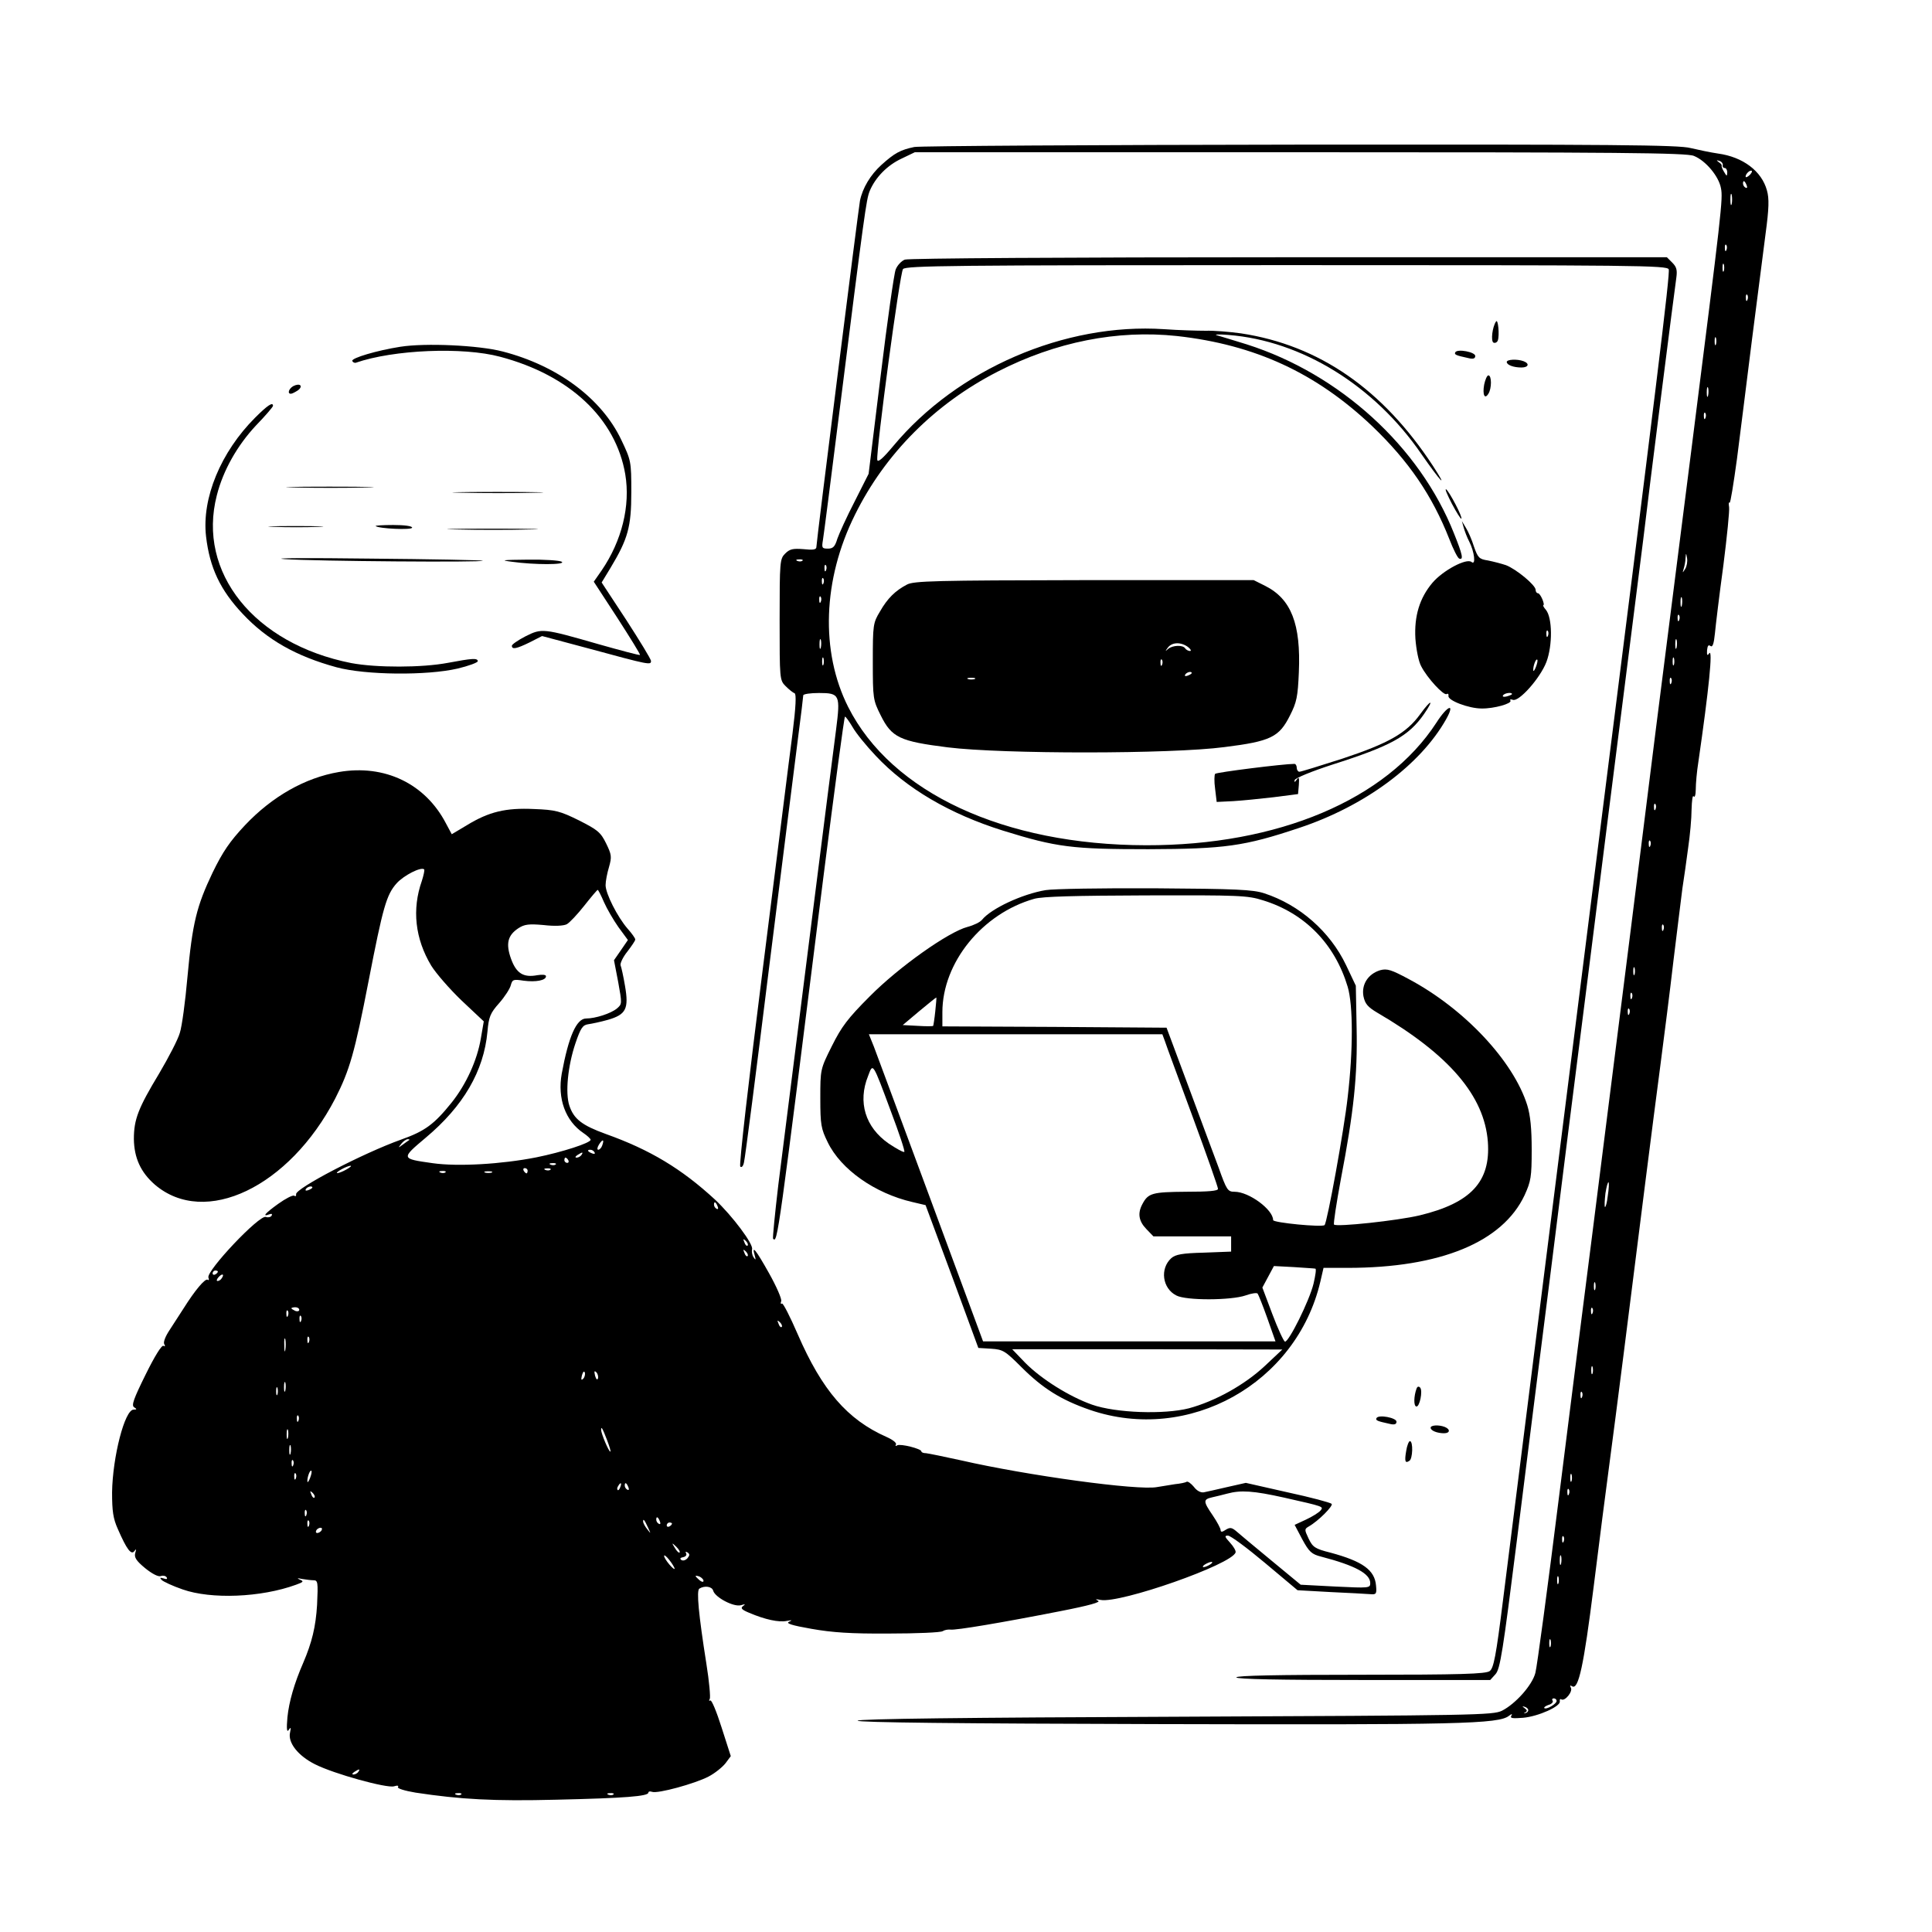 <?xml version="1.0" standalone="no"?>
<!DOCTYPE svg PUBLIC "-//W3C//DTD SVG 20010904//EN"
 "http://www.w3.org/TR/2001/REC-SVG-20010904/DTD/svg10.dtd">
<svg version="1.0" xmlns="http://www.w3.org/2000/svg"
 width="736pt" height="736pt" viewBox="0 0 736 736"
 preserveAspectRatio="xMidYMid meet">

<g transform="translate(0,736) scale(0.1,-0.1)"
fill="#000000" stroke="none">
<path d="M3483 6800 c-53 -11 -75 -23 -125 -68 -42 -38 -72 -88 -82 -137 -6
-33 -166 -1299 -166 -1319 0 -10 -13 -12 -49 -8 -40 3 -52 1 -70 -17 -20 -20
-21 -30 -21 -251 0 -228 0 -231 23 -254 13 -13 28 -25 34 -27 7 -3 5 -51 -8
-154 -11 -82 -61 -485 -113 -895 -54 -426 -91 -749 -86 -754 5 -5 11 1 14 15
4 13 47 348 96 744 50 396 99 789 110 873 11 84 20 158 20 163 0 5 27 9 60 9
79 0 82 -7 65 -140 -13 -95 -157 -1236 -220 -1734 -13 -110 -22 -202 -20 -205
17 -17 18 -10 191 1372 43 339 80 617 83 617 3 0 16 -18 29 -40 13 -23 52 -71
88 -109 117 -125 283 -222 484 -285 206 -64 264 -71 555 -71 290 1 365 11 574
81 250 83 462 240 560 414 36 64 6 54 -37 -13 -190 -293 -603 -468 -1106 -467
-541 1 -970 200 -1135 527 -106 211 -97 485 26 732 115 233 305 423 543 545
222 114 457 160 683 136 298 -33 531 -141 744 -343 140 -134 229 -265 294
-430 15 -39 32 -73 38 -75 17 -6 13 14 -20 96 -131 331 -435 607 -789 720 -52
16 -104 32 -115 35 -11 3 9 4 45 1 279 -22 556 -193 735 -454 73 -105 105
-139 44 -45 -191 292 -434 460 -731 505 -43 6 -103 11 -135 10 -32 0 -103 2
-159 6 -377 25 -787 -152 -1031 -445 -40 -48 -59 -64 -61 -53 -5 35 86 713 98
727 11 13 190 15 1462 15 1335 0 1449 -1 1455 -16 6 -15 -47 -443 -278 -2269
-48 -382 -196 -1552 -353 -2799 -27 -217 -36 -261 -51 -272 -15 -11 -109 -14
-492 -14 -309 0 -473 -3 -473 -10 0 -7 168 -10 483 -10 l484 0 20 22 c18 20
28 84 82 513 34 270 90 720 126 1000 35 281 100 798 145 1150 44 352 108 854
141 1115 33 261 64 507 69 545 22 188 121 965 126 997 4 29 1 41 -15 57 l-21
21 -1439 0 c-848 0 -1450 -4 -1464 -9 -13 -5 -29 -22 -35 -38 -6 -15 -32 -197
-57 -403 l-46 -375 -53 -105 c-30 -58 -59 -122 -66 -142 -9 -30 -16 -38 -36
-38 -23 0 -24 3 -19 33 3 17 30 228 60 467 99 787 105 829 118 862 22 53 68
99 122 124 l50 24 1468 0 c1210 0 1473 -2 1500 -14 45 -18 95 -78 103 -123 8
-40 3 -83 -111 -983 -36 -283 -97 -765 -136 -1070 -63 -506 -115 -918 -243
-1930 -25 -195 -82 -643 -126 -995 -44 -352 -85 -657 -91 -678 -12 -47 -76
-118 -127 -144 -35 -17 -97 -18 -1245 -23 -792 -3 -1208 -8 -1210 -15 -1 -7
386 -11 1143 -13 1147 -3 1300 0 1339 32 11 8 13 8 8 -1 -5 -9 6 -10 45 -7 58
5 145 44 140 63 -1 7 2 10 6 7 14 -8 45 31 36 45 -4 8 -3 10 5 5 24 -15 44 76
82 379 21 170 48 378 59 460 11 83 36 274 55 425 59 469 113 896 140 1100 14
107 37 287 50 400 14 113 29 237 34 275 6 39 16 108 22 155 7 47 13 113 13
146 1 34 4 57 8 50 4 -6 8 6 8 27 0 21 4 68 10 105 40 276 56 434 41 413 -7
-10 -9 -8 -8 12 2 17 5 22 13 16 8 -6 13 8 17 48 3 32 17 148 32 258 14 110
24 210 22 223 -2 12 -2 20 2 17 3 -3 15 72 28 167 12 95 38 299 57 453 20 154
43 336 52 405 13 96 14 134 5 165 -20 73 -91 127 -186 140 -28 4 -75 14 -105
21 -45 12 -296 14 -1485 13 -786 -1 -1449 -5 -1472 -9z m3080 -69 c-2 -6 2
-11 7 -11 6 0 10 -8 10 -17 -1 -16 -2 -15 -12 2 -7 11 -11 22 -9 24 1 2 -3 8
-11 13 -10 8 -10 9 2 5 8 -2 14 -10 13 -16z m105 -35 c-7 -8 -15 -12 -17 -11
-5 6 10 25 20 25 5 0 4 -6 -3 -14z m-14 -42 c3 -8 2 -12 -4 -9 -6 3 -10 10
-10 16 0 14 7 11 14 -7z m-57 -71 c-3 -10 -5 -2 -5 17 0 19 2 27 5 18 2 -10 2
-26 0 -35z m-20 -175 c-3 -8 -6 -5 -6 6 -1 11 2 17 5 13 3 -3 4 -12 1 -19z
m-10 -80 c-3 -7 -5 -2 -5 12 0 14 2 19 5 13 2 -7 2 -19 0 -25z m90 -110 c-3
-8 -6 -5 -6 6 -1 11 2 17 5 13 3 -3 4 -12 1 -19z m-120 -170 c-3 -7 -5 -2 -5
12 0 14 2 19 5 13 2 -7 2 -19 0 -25z m-30 -195 c-3 -10 -5 -4 -5 12 0 17 2 24
5 18 2 -7 2 -21 0 -30z m-10 -85 c-3 -8 -6 -5 -6 6 -1 11 2 17 5 13 3 -3 4
-12 1 -19z m-77 -575 c-11 -17 -11 -17 -6 0 3 10 7 28 7 40 2 22 2 22 6 0 2
-12 -1 -30 -7 -40z m-3363 31 c-3 -3 -12 -4 -19 -1 -8 3 -5 6 6 6 11 1 17 -2
13 -5z m90 -36 c-3 -8 -6 -5 -6 6 -1 11 2 17 5 13 3 -3 4 -12 1 -19z m-10 -50
c-3 -8 -6 -5 -6 6 -1 11 2 17 5 13 3 -3 4 -12 1 -19z m-10 -70 c-3 -8 -6 -5
-6 6 -1 11 2 17 5 13 3 -3 4 -12 1 -19z m3280 -15 c-3 -10 -5 -4 -5 12 0 17 2
24 5 18 2 -7 2 -21 0 -30z m-10 -55 c-3 -8 -6 -5 -6 6 -1 11 2 17 5 13 3 -3 4
-12 1 -19z m-3270 -105 c-3 -10 -5 -4 -5 12 0 17 2 24 5 18 2 -7 2 -21 0 -30z
m3260 0 c-3 -10 -5 -4 -5 12 0 17 2 24 5 18 2 -7 2 -21 0 -30z m-3250 -65 c-3
-7 -5 -2 -5 12 0 14 2 19 5 13 2 -7 2 -19 0 -25z m3240 0 c-3 -7 -5 -2 -5 12
0 14 2 19 5 13 2 -7 2 -19 0 -25z m-10 -70 c-3 -8 -6 -5 -6 6 -1 11 2 17 5 13
3 -3 4 -12 1 -19z m-60 -480 c-3 -8 -6 -5 -6 6 -1 11 2 17 5 13 3 -3 4 -12 1
-19z m-20 -140 c-3 -8 -6 -5 -6 6 -1 11 2 17 5 13 3 -3 4 -12 1 -19z m50 -320
c-3 -8 -6 -5 -6 6 -1 11 2 17 5 13 3 -3 4 -12 1 -19z m-110 -170 c-3 -7 -5 -2
-5 12 0 14 2 19 5 13 2 -7 2 -19 0 -25z m-10 -90 c-3 -8 -6 -5 -6 6 -1 11 2
17 5 13 3 -3 4 -12 1 -19z m-10 -60 c-3 -8 -6 -5 -6 6 -1 11 2 17 5 13 3 -3 4
-12 1 -19z m-82 -693 c-3 -26 -8 -45 -11 -43 -2 3 -1 26 2 52 4 25 9 44 12 42
2 -3 1 -26 -3 -51z m-48 -357 c-3 -7 -5 -2 -5 12 0 14 2 19 5 13 2 -7 2 -19 0
-25z m-10 -90 c-3 -8 -6 -5 -6 6 -1 11 2 17 5 13 3 -3 4 -12 1 -19z m0 -230
c-3 -7 -5 -2 -5 12 0 14 2 19 5 13 2 -7 2 -19 0 -25z m-40 -90 c-3 -8 -6 -5
-6 6 -1 11 2 17 5 13 3 -3 4 -12 1 -19z m-40 -320 c-3 -7 -5 -2 -5 12 0 14 2
19 5 13 2 -7 2 -19 0 -25z m-10 -50 c-3 -8 -6 -5 -6 6 -1 11 2 17 5 13 3 -3 4
-12 1 -19z m-20 -180 c-3 -8 -6 -5 -6 6 -1 11 2 17 5 13 3 -3 4 -12 1 -19z
m-10 -85 c-3 -10 -5 -4 -5 12 0 17 2 24 5 18 2 -7 2 -21 0 -30z m-10 -75 c-3
-7 -5 -2 -5 12 0 14 2 19 5 13 2 -7 2 -19 0 -25z m-30 -240 c-3 -7 -5 -2 -5
12 0 14 2 19 5 13 2 -7 2 -19 0 -25z m23 -208 c0 -11 -39 -34 -47 -27 -2 3 5
8 16 12 12 3 19 11 16 16 -4 5 -1 9 4 9 6 0 11 -4 11 -10z m-108 -35 c0 -5 -5
-10 -11 -11 -8 -2 -7 -1 0 3 8 4 7 8 -2 15 -11 8 -11 9 -1 6 8 -2 14 -8 14
-13z"/>
<path d="M5699 6135 c-14 -21 -20 -73 -10 -80 6 -3 14 0 17 8 7 20 1 85 -7 72z"/>
<path d="M1525 6039 c-89 -14 -187 -43 -183 -54 2 -5 8 -8 13 -7 144 50 408
61 550 23 265 -70 441 -235 477 -448 20 -120 -13 -253 -90 -366 l-30 -43 90
-138 c49 -76 88 -139 86 -141 -2 -2 -73 17 -158 41 -212 61 -216 61 -278 30
-29 -15 -52 -31 -52 -36 0 -15 17 -12 68 13 l47 24 176 -47 c235 -64 239 -64
239 -48 0 7 -43 77 -94 156 l-94 143 34 56 c66 110 79 155 79 288 0 118 -1
121 -38 199 -75 158 -243 283 -452 337 -92 24 -295 33 -390 18z"/>
<path d="M5544 6018 c-5 -9 3 -12 49 -22 19 -5 27 -2 27 8 0 15 -68 28 -76 14z"/>
<path d="M5740 5981 c0 -11 25 -21 56 -21 27 0 32 15 8 24 -24 9 -64 7 -64 -3z"/>
<path d="M5654 5895 c-7 -39 2 -58 16 -35 13 20 13 70 0 70 -5 0 -12 -16 -16
-35z"/>
<path d="M1117 5889 c-17 -10 -23 -29 -9 -29 5 0 16 6 27 13 22 17 7 29 -18
16z"/>
<path d="M972 5769 c-131 -131 -204 -307 -187 -453 14 -119 54 -204 140 -295
92 -98 203 -161 357 -203 111 -30 344 -32 461 -5 42 10 77 23 77 28 0 13 -22
11 -113 -6 -100 -19 -273 -19 -369 -1 -369 73 -588 345 -512 639 24 95 78 190
149 266 36 37 65 71 65 75 0 16 -21 2 -68 -45z"/>
<path d="M1123 5503 c76 -2 198 -2 270 0 73 1 11 3 -138 3 -148 0 -208 -2
-132 -3z"/>
<path d="M5531 5441 c18 -34 34 -59 36 -57 6 5 -46 104 -58 112 -6 3 5 -22 22
-55z"/>
<path d="M1758 5483 c79 -2 205 -2 280 0 75 1 11 3 -143 3 -154 0 -216 -2
-137 -3z"/>
<path d="M5576 5350 c4 -14 13 -38 21 -53 20 -39 26 -92 9 -78 -19 16 -109
-32 -149 -79 -49 -58 -70 -127 -65 -213 3 -40 12 -87 22 -105 23 -45 86 -113
97 -106 5 3 8 0 7 -7 -4 -17 77 -48 126 -48 47 -1 117 19 110 30 -3 5 1 6 9 3
23 -9 104 82 128 144 24 64 23 169 -2 199 -8 9 -12 17 -10 17 8 2 -11 46 -20
46 -5 0 -9 6 -9 13 0 18 -74 79 -113 94 -18 6 -49 14 -69 18 -33 5 -38 10 -53
53 -8 26 -22 58 -31 72 l-15 25 7 -25z m321 -412 c-3 -8 -6 -5 -6 6 -1 11 2
17 5 13 3 -3 4 -12 1 -19z m-46 -119 c-5 -13 -10 -19 -10 -12 -1 15 10 45 15
40 3 -2 0 -15 -5 -28z m-91 -103 c0 -2 -9 -6 -20 -9 -11 -3 -18 -1 -14 4 5 9
34 13 34 5z"/>
<path d="M1043 5353 c48 -2 125 -2 170 0 45 1 6 3 -88 3 -93 0 -130 -2 -82 -3z"/>
<path d="M1431 5356 c11 -10 139 -16 139 -6 0 6 -29 10 -72 10 -39 0 -69 -2
-67 -4z"/>
<path d="M1738 5343 c79 -2 205 -2 280 0 75 1 11 3 -143 3 -154 0 -216 -2
-137 -3z"/>
<path d="M1085 5230 c112 -8 762 -13 754 -6 -2 2 -197 6 -434 8 -236 3 -380 2
-320 -2z"/>
<path d="M1950 5220 c84 -12 208 -12 190 0 -8 5 -67 9 -130 8 -97 -1 -107 -2
-60 -8z"/>
<path d="M3455 5133 c-44 -23 -74 -52 -103 -103 -26 -43 -27 -51 -27 -190 0
-141 1 -147 30 -205 42 -85 73 -99 255 -122 209 -26 851 -26 1055 1 176 22
208 38 249 120 26 51 30 72 34 165 8 184 -29 279 -128 329 l-44 22 -646 0
c-568 -1 -649 -3 -675 -17z m1071 -238 c10 -8 14 -15 7 -15 -6 0 -15 5 -18 10
-9 14 -48 12 -65 -2 -12 -11 -12 -10 -1 5 16 21 50 22 77 2z m-99 -67 c-3 -8
-6 -5 -6 6 -1 11 2 17 5 13 3 -3 4 -12 1 -19z m113 -32 c0 -2 -7 -7 -16 -10
-8 -3 -12 -2 -9 4 6 10 25 14 25 6z m-827 -23 c-7 -2 -19 -2 -25 0 -7 3 -2 5
12 5 14 0 19 -2 13 -5z"/>
<path d="M5410 4639 c-52 -72 -121 -111 -296 -169 -84 -27 -158 -50 -164 -50
-5 0 -10 7 -10 15 0 8 -4 15 -9 15 -41 0 -297 -32 -302 -38 -3 -4 -4 -29 0
-57 l6 -50 62 3 c34 2 104 9 155 15 l93 12 3 35 c2 28 0 32 -8 20 -8 -11 -10
-11 -8 -2 2 8 66 34 143 59 223 71 291 108 350 193 40 58 27 57 -15 -1z"/>
<path d="M1291 4419 c-129 -22 -254 -93 -358 -203 -58 -62 -84 -100 -123 -180
-61 -128 -77 -192 -96 -399 -8 -92 -21 -188 -29 -212 -7 -25 -43 -94 -79 -155
-79 -131 -96 -174 -96 -249 1 -72 26 -127 80 -174 191 -163 512 -9 687 328 55
108 74 174 127 447 55 283 68 329 107 373 27 30 93 64 105 53 2 -3 -2 -22 -9
-44 -38 -108 -26 -220 36 -323 18 -29 70 -89 116 -133 l84 -79 -11 -64 c-14
-84 -56 -176 -112 -246 -66 -82 -101 -108 -191 -140 -146 -52 -407 -188 -401
-209 1 -6 -2 -9 -7 -5 -6 3 -33 -11 -61 -31 -50 -36 -63 -51 -34 -40 9 3 12 2
9 -5 -4 -6 -14 -8 -22 -5 -24 10 -228 -206 -219 -231 3 -8 2 -12 -3 -8 -10 5
-48 -40 -92 -110 -14 -22 -38 -59 -53 -82 -16 -24 -25 -47 -20 -54 4 -7 3 -10
-3 -6 -7 4 -34 -40 -68 -109 -46 -93 -55 -118 -44 -125 11 -7 11 -9 -2 -9 -34
0 -80 -181 -82 -315 0 -72 4 -100 22 -140 34 -78 51 -100 63 -84 7 10 8 8 3
-8 -4 -16 4 -29 38 -57 27 -22 51 -34 60 -30 8 3 18 1 22 -5 4 -7 -1 -8 -12
-4 -14 4 -15 3 -7 -6 6 -6 42 -23 80 -36 108 -38 298 -31 432 18 28 10 30 13
15 19 -13 6 -11 7 7 3 14 -2 33 -5 44 -5 17 0 18 -7 14 -93 -5 -85 -20 -145
-53 -222 -34 -78 -54 -148 -60 -207 -4 -45 -2 -59 5 -48 8 12 9 9 5 -10 -9
-39 31 -89 95 -121 73 -37 274 -92 301 -84 13 4 19 3 15 -3 -3 -5 25 -14 67
-21 171 -26 300 -33 537 -27 261 6 350 13 350 27 0 4 6 6 14 3 21 -8 163 31
215 58 25 13 53 36 65 51 l20 27 -35 109 c-19 60 -38 106 -43 103 -5 -3 -6 0
-2 6 3 6 -2 66 -13 134 -30 190 -38 278 -27 286 21 13 49 8 53 -8 7 -25 78
-63 106 -55 16 5 18 4 8 -3 -11 -8 -6 -14 23 -26 61 -26 113 -37 143 -31 20 4
23 3 9 -3 -14 -6 10 -14 85 -27 79 -14 150 -19 295 -18 105 0 198 4 205 9 8 5
21 7 30 6 20 -3 193 26 417 70 113 22 158 35 145 40 -12 6 -10 7 10 3 74 -14
500 135 514 181 2 6 -8 23 -21 37 -21 23 -22 27 -8 27 10 0 73 -47 141 -104
l124 -104 126 -7 c69 -3 137 -7 151 -8 23 -2 25 1 22 33 -5 59 -51 92 -173
125 -60 15 -68 21 -84 54 -16 34 -16 36 1 46 37 21 94 79 87 86 -5 5 -80 25
-168 44 l-159 36 -71 -16 c-38 -9 -79 -18 -89 -20 -12 -2 -27 6 -38 21 -11 13
-23 22 -28 19 -4 -3 -24 -7 -44 -9 -20 -3 -51 -8 -68 -11 -72 -14 -495 44
-748 102 -63 14 -123 26 -132 27 -10 0 -18 3 -18 7 0 10 -80 30 -92 23 -6 -4
-8 -3 -5 3 4 6 -13 19 -36 29 -149 66 -245 177 -338 391 -29 67 -56 120 -60
117 -5 -3 -6 1 -3 9 3 8 -18 56 -46 106 -51 91 -67 110 -55 69 5 -18 4 -20 -4
-8 -6 8 -8 22 -6 31 6 19 -75 127 -141 189 -128 118 -248 190 -416 250 -91 33
-122 57 -139 108 -16 48 -6 151 23 237 20 59 28 70 48 73 14 2 48 9 76 17 69
20 80 42 65 129 -6 36 -14 72 -17 79 -2 7 9 31 26 52 16 21 30 41 30 46 0 5
-13 23 -29 41 -39 45 -84 134 -84 166 0 15 6 46 13 69 11 39 10 47 -11 90 -21
43 -33 52 -104 88 -71 35 -89 40 -171 43 -107 5 -171 -10 -256 -62 l-57 -34
-22 41 c-79 152 -234 226 -408 196z m1010 -496 c11 -25 36 -68 55 -95 l36 -49
-26 -38 -27 -39 16 -83 c15 -83 15 -84 -5 -101 -23 -19 -82 -38 -117 -38 -37
0 -67 -69 -93 -210 -17 -95 14 -180 82 -226 15 -10 28 -22 28 -26 0 -12 -108
-47 -207 -67 -132 -26 -299 -36 -396 -22 -120 17 -120 17 -25 97 143 120 221
253 235 404 5 57 11 71 45 109 21 24 41 55 44 68 6 22 10 23 49 17 46 -6 85 1
85 17 0 6 -14 7 -33 4 -53 -10 -80 7 -100 62 -21 58 -13 90 28 117 23 15 40
17 96 12 42 -5 76 -3 88 3 11 6 41 38 67 71 26 33 49 60 51 60 2 0 13 -21 24
-47z m-742 -906 c-2 -1 -13 -9 -24 -17 -19 -14 -19 -14 -6 3 7 9 18 17 24 17
6 0 8 -1 6 -3z m735 -21 c-3 -9 -10 -16 -15 -16 -5 0 -4 9 3 20 14 22 21 20
12 -4z m-29 -26 c3 -6 -1 -7 -9 -4 -18 7 -21 14 -7 14 6 0 13 -4 16 -10z m-50
-10 c-3 -5 -12 -10 -18 -10 -7 0 -6 4 3 10 19 12 23 12 15 0z m-50 -20 c3 -5
1 -10 -4 -10 -6 0 -11 5 -11 10 0 6 2 10 4 10 3 0 8 -4 11 -10z m-48 -16 c-3
-3 -12 -4 -19 -1 -8 3 -5 6 6 6 11 1 17 -2 13 -5z m-797 -19 c-14 -8 -29 -14
-35 -14 -5 0 1 6 15 14 14 8 30 14 35 14 6 0 -1 -6 -15 -14z m690 -5 c0 -5 -2
-10 -4 -10 -3 0 -8 5 -11 10 -3 6 -1 10 4 10 6 0 11 -4 11 -10z m87 4 c-3 -3
-12 -4 -19 -1 -8 3 -5 6 6 6 11 1 17 -2 13 -5z m-400 -10 c-3 -3 -12 -4 -19
-1 -8 3 -5 6 6 6 11 1 17 -2 13 -5z m176 -1 c-7 -2 -19 -2 -25 0 -7 3 -2 5 12
5 14 0 19 -2 13 -5z m-683 -57 c0 -2 -7 -7 -16 -10 -8 -3 -12 -2 -9 4 6 10 25
14 25 6z m1544 -72 c3 -8 2 -12 -4 -9 -6 3 -10 10 -10 16 0 14 7 11 14 -7z
m114 -149 c-3 -3 -9 2 -12 12 -6 14 -5 15 5 6 7 -7 10 -15 7 -18z m0 -40 c-3
-3 -9 2 -12 12 -6 14 -5 15 5 6 7 -7 10 -15 7 -18z m-2018 -59 c0 -3 -4 -8
-10 -11 -5 -3 -10 -1 -10 4 0 6 5 11 10 11 6 0 10 -2 10 -4z m15 -25 c-3 -6
-11 -11 -16 -11 -5 0 -4 6 3 14 14 16 24 13 13 -3z m295 -121 c0 -5 -7 -7 -15
-4 -8 4 -15 8 -15 10 0 2 7 4 15 4 8 0 15 -4 15 -10z m-43 -22 c-3 -8 -6 -5
-6 6 -1 11 2 17 5 13 3 -3 4 -12 1 -19z m50 -20 c-3 -8 -6 -5 -6 6 -1 11 2 17
5 13 3 -3 4 -12 1 -19z m1831 -23 c-3 -3 -9 2 -12 12 -6 14 -5 15 5 6 7 -7 10
-15 7 -18z m-1891 -87 c-2 -13 -4 -5 -4 17 -1 22 1 32 4 23 2 -10 2 -28 0 -40z
m90 30 c-3 -8 -6 -5 -6 6 -1 11 2 17 5 13 3 -3 4 -12 1 -19z m1045 -140 c-8
-8 -9 -4 -5 13 4 13 8 18 11 10 2 -7 -1 -18 -6 -23z m56 1 c-3 -8 -7 -3 -11
10 -4 17 -3 21 5 13 5 -5 8 -16 6 -23z m-1191 -46 c-3 -10 -5 -4 -5 12 0 17 2
24 5 18 2 -7 2 -21 0 -30z m-30 -15 c-3 -7 -5 -2 -5 12 0 14 2 19 5 13 2 -7 2
-19 0 -25z m80 -100 c-3 -8 -6 -5 -6 6 -1 11 2 17 5 13 3 -3 4 -12 1 -19z
m-40 -65 c-3 -10 -5 -4 -5 12 0 17 2 24 5 18 2 -7 2 -21 0 -30z m1216 -10 c9
-24 15 -43 12 -43 -6 0 -35 69 -35 83 0 15 5 7 23 -40z m-1206 -50 c-3 -10 -5
-4 -5 12 0 17 2 24 5 18 2 -7 2 -21 0 -30z m10 -45 c-3 -8 -6 -5 -6 6 -1 11 2
17 5 13 3 -3 4 -12 1 -19z m64 -49 c-5 -13 -10 -19 -10 -12 -1 15 10 45 15 40
3 -2 0 -15 -5 -28z m-54 -1 c-3 -8 -6 -5 -6 6 -1 11 2 17 5 13 3 -3 4 -12 1
-19z m1236 -33 c-3 -9 -8 -14 -10 -11 -3 3 -2 9 2 15 9 16 15 13 8 -4z m31 -1
c3 -8 2 -12 -4 -9 -6 3 -10 10 -10 16 0 14 7 11 14 -7z m-1196 -39 c-3 -3 -9
2 -12 12 -6 14 -5 15 5 6 7 -7 10 -15 7 -18z m3693 0 c155 -35 152 -34 139
-50 -6 -7 -31 -23 -55 -34 l-43 -20 29 -55 c26 -48 36 -57 72 -66 130 -34 187
-65 187 -101 0 -19 -5 -19 -132 -13 l-133 7 -115 95 c-63 52 -123 102 -133
111 -15 12 -22 13 -38 3 -13 -9 -19 -9 -19 -1 0 6 -13 31 -30 56 -37 54 -37
61 -2 69 15 3 41 10 57 14 52 14 99 11 216 -15z m-3724 -67 c-3 -8 -6 -5 -6 6
-1 11 2 17 5 13 3 -3 4 -12 1 -19z m1347 -24 c3 -8 2 -12 -4 -9 -6 3 -10 10
-10 16 0 14 7 11 14 -7z m-1337 -16 c-3 -8 -6 -5 -6 6 -1 11 2 17 5 13 3 -3 4
-12 1 -19z m1292 -8 c11 -24 11 -24 -3 -6 -9 11 -16 24 -16 30 0 12 5 7 19
-24z m91 16 c0 -3 -4 -8 -10 -11 -5 -3 -10 -1 -10 4 0 6 5 11 10 11 6 0 10 -2
10 -4z m-1335 -26 c-3 -5 -11 -10 -16 -10 -6 0 -7 5 -4 10 3 6 11 10 16 10 6
0 7 -4 4 -10z m1364 -84 c-3 -3 -11 5 -18 17 -13 21 -12 21 5 5 10 -10 16 -20
13 -22z m30 -22 c-6 -7 -16 -11 -23 -7 -7 5 -5 9 7 11 9 2 14 8 11 14 -4 7 -2
8 5 4 9 -6 9 -11 0 -22z m-49 -40 c0 -4 -9 3 -20 16 -11 13 -20 27 -20 33 0 5
9 -2 20 -16 11 -14 20 -29 20 -33z m2040 16 c-8 -5 -19 -10 -25 -10 -5 0 -3 5
5 10 8 5 20 10 25 10 6 0 3 -5 -5 -10z m-1930 -62 c0 -6 -6 -5 -15 2 -8 7 -15
14 -15 16 0 2 7 1 15 -2 8 -4 15 -11 15 -16z m-1315 -728 c-3 -5 -12 -10 -18
-10 -7 0 -6 4 3 10 19 12 23 12 15 0z m392 -86 c-3 -3 -12 -4 -19 -1 -8 3 -5
6 6 6 11 1 17 -2 13 -5z m580 0 c-3 -3 -12 -4 -19 -1 -8 3 -5 6 6 6 11 1 17
-2 13 -5z"/>
<path d="M3983 3969 c-89 -15 -207 -70 -242 -113 -7 -9 -32 -21 -55 -27 -73
-19 -262 -153 -372 -264 -85 -85 -108 -116 -145 -190 -44 -88 -44 -89 -44
-199 0 -101 3 -116 28 -167 50 -104 180 -195 322 -228 l51 -12 101 -272 100
-272 49 -3 c45 -3 53 -8 115 -70 81 -81 151 -125 261 -163 376 -129 787 100
878 489 l12 52 91 0 c354 0 591 98 675 277 24 53 27 69 27 173 0 81 -5 131
-17 170 -53 168 -239 367 -451 480 -67 36 -83 41 -109 34 -46 -14 -72 -54 -64
-99 6 -29 16 -41 53 -63 274 -160 408 -317 421 -492 11 -152 -65 -233 -260
-280 -84 -20 -317 -45 -326 -35 -3 3 9 81 26 173 49 255 64 395 60 577 l-3
160 -37 78 c-61 128 -177 230 -312 274 -43 14 -106 17 -416 19 -201 1 -388 -2
-417 -7z m829 -39 c159 -49 273 -166 322 -329 21 -71 21 -242 0 -421 -14 -126
-78 -477 -88 -487 -9 -9 -196 9 -196 19 0 40 -92 108 -147 108 -26 0 -30 6
-61 93 -19 50 -71 191 -116 312 l-82 220 -427 3 -427 2 0 54 c0 189 152 376
350 432 32 9 154 12 426 13 354 1 387 0 446 -19z m-1249 -422 c-3 -29 -7 -54
-8 -56 -2 -2 -28 -2 -59 0 l-57 3 63 53 c34 28 63 52 65 52 1 0 -1 -24 -4 -52z
m875 -115 c5 -16 53 -145 106 -289 53 -144 96 -266 96 -273 0 -8 -37 -11 -122
-11 -128 -1 -144 -5 -166 -47 -19 -35 -14 -65 15 -95 l27 -28 148 0 148 0 0
-29 0 -29 -104 -4 c-83 -2 -108 -7 -124 -21 -44 -40 -34 -115 19 -142 37 -20
209 -19 264 0 22 8 43 11 46 7 3 -4 20 -46 37 -94 l31 -88 -557 0 -557 0 -199
538 c-109 295 -207 558 -217 585 l-19 47 559 0 559 0 10 -27z m-1044 -267 c31
-82 54 -151 51 -154 -3 -3 -30 12 -60 32 -89 62 -118 158 -78 257 19 50 16 56
87 -135z m1617 -599 c4 -1 0 -27 -7 -57 -16 -66 -95 -224 -109 -221 -5 2 -27
49 -48 105 l-38 101 22 41 22 41 76 -4 c42 -3 79 -5 82 -6z m-193 -371 c-77
-72 -189 -134 -289 -161 -94 -24 -278 -18 -369 14 -85 30 -193 97 -255 160
l-49 51 514 0 515 -1 -67 -63z"/>
<path d="M5396 2069 c-10 -28 -11 -64 -1 -67 13 -4 26 60 15 72 -6 6 -11 4
-14 -5z"/>
<path d="M5244 1958 c-5 -9 3 -12 49 -22 19 -5 27 -2 27 8 0 15 -68 28 -76 14z"/>
<path d="M5450 1921 c0 -11 25 -21 51 -21 23 0 25 15 3 24 -23 9 -54 7 -54 -3z"/>
<path d="M5357 1833 c-7 -40 -4 -49 12 -38 13 7 15 75 2 75 -4 0 -11 -17 -14
-37z"/>
</g>
</svg>
